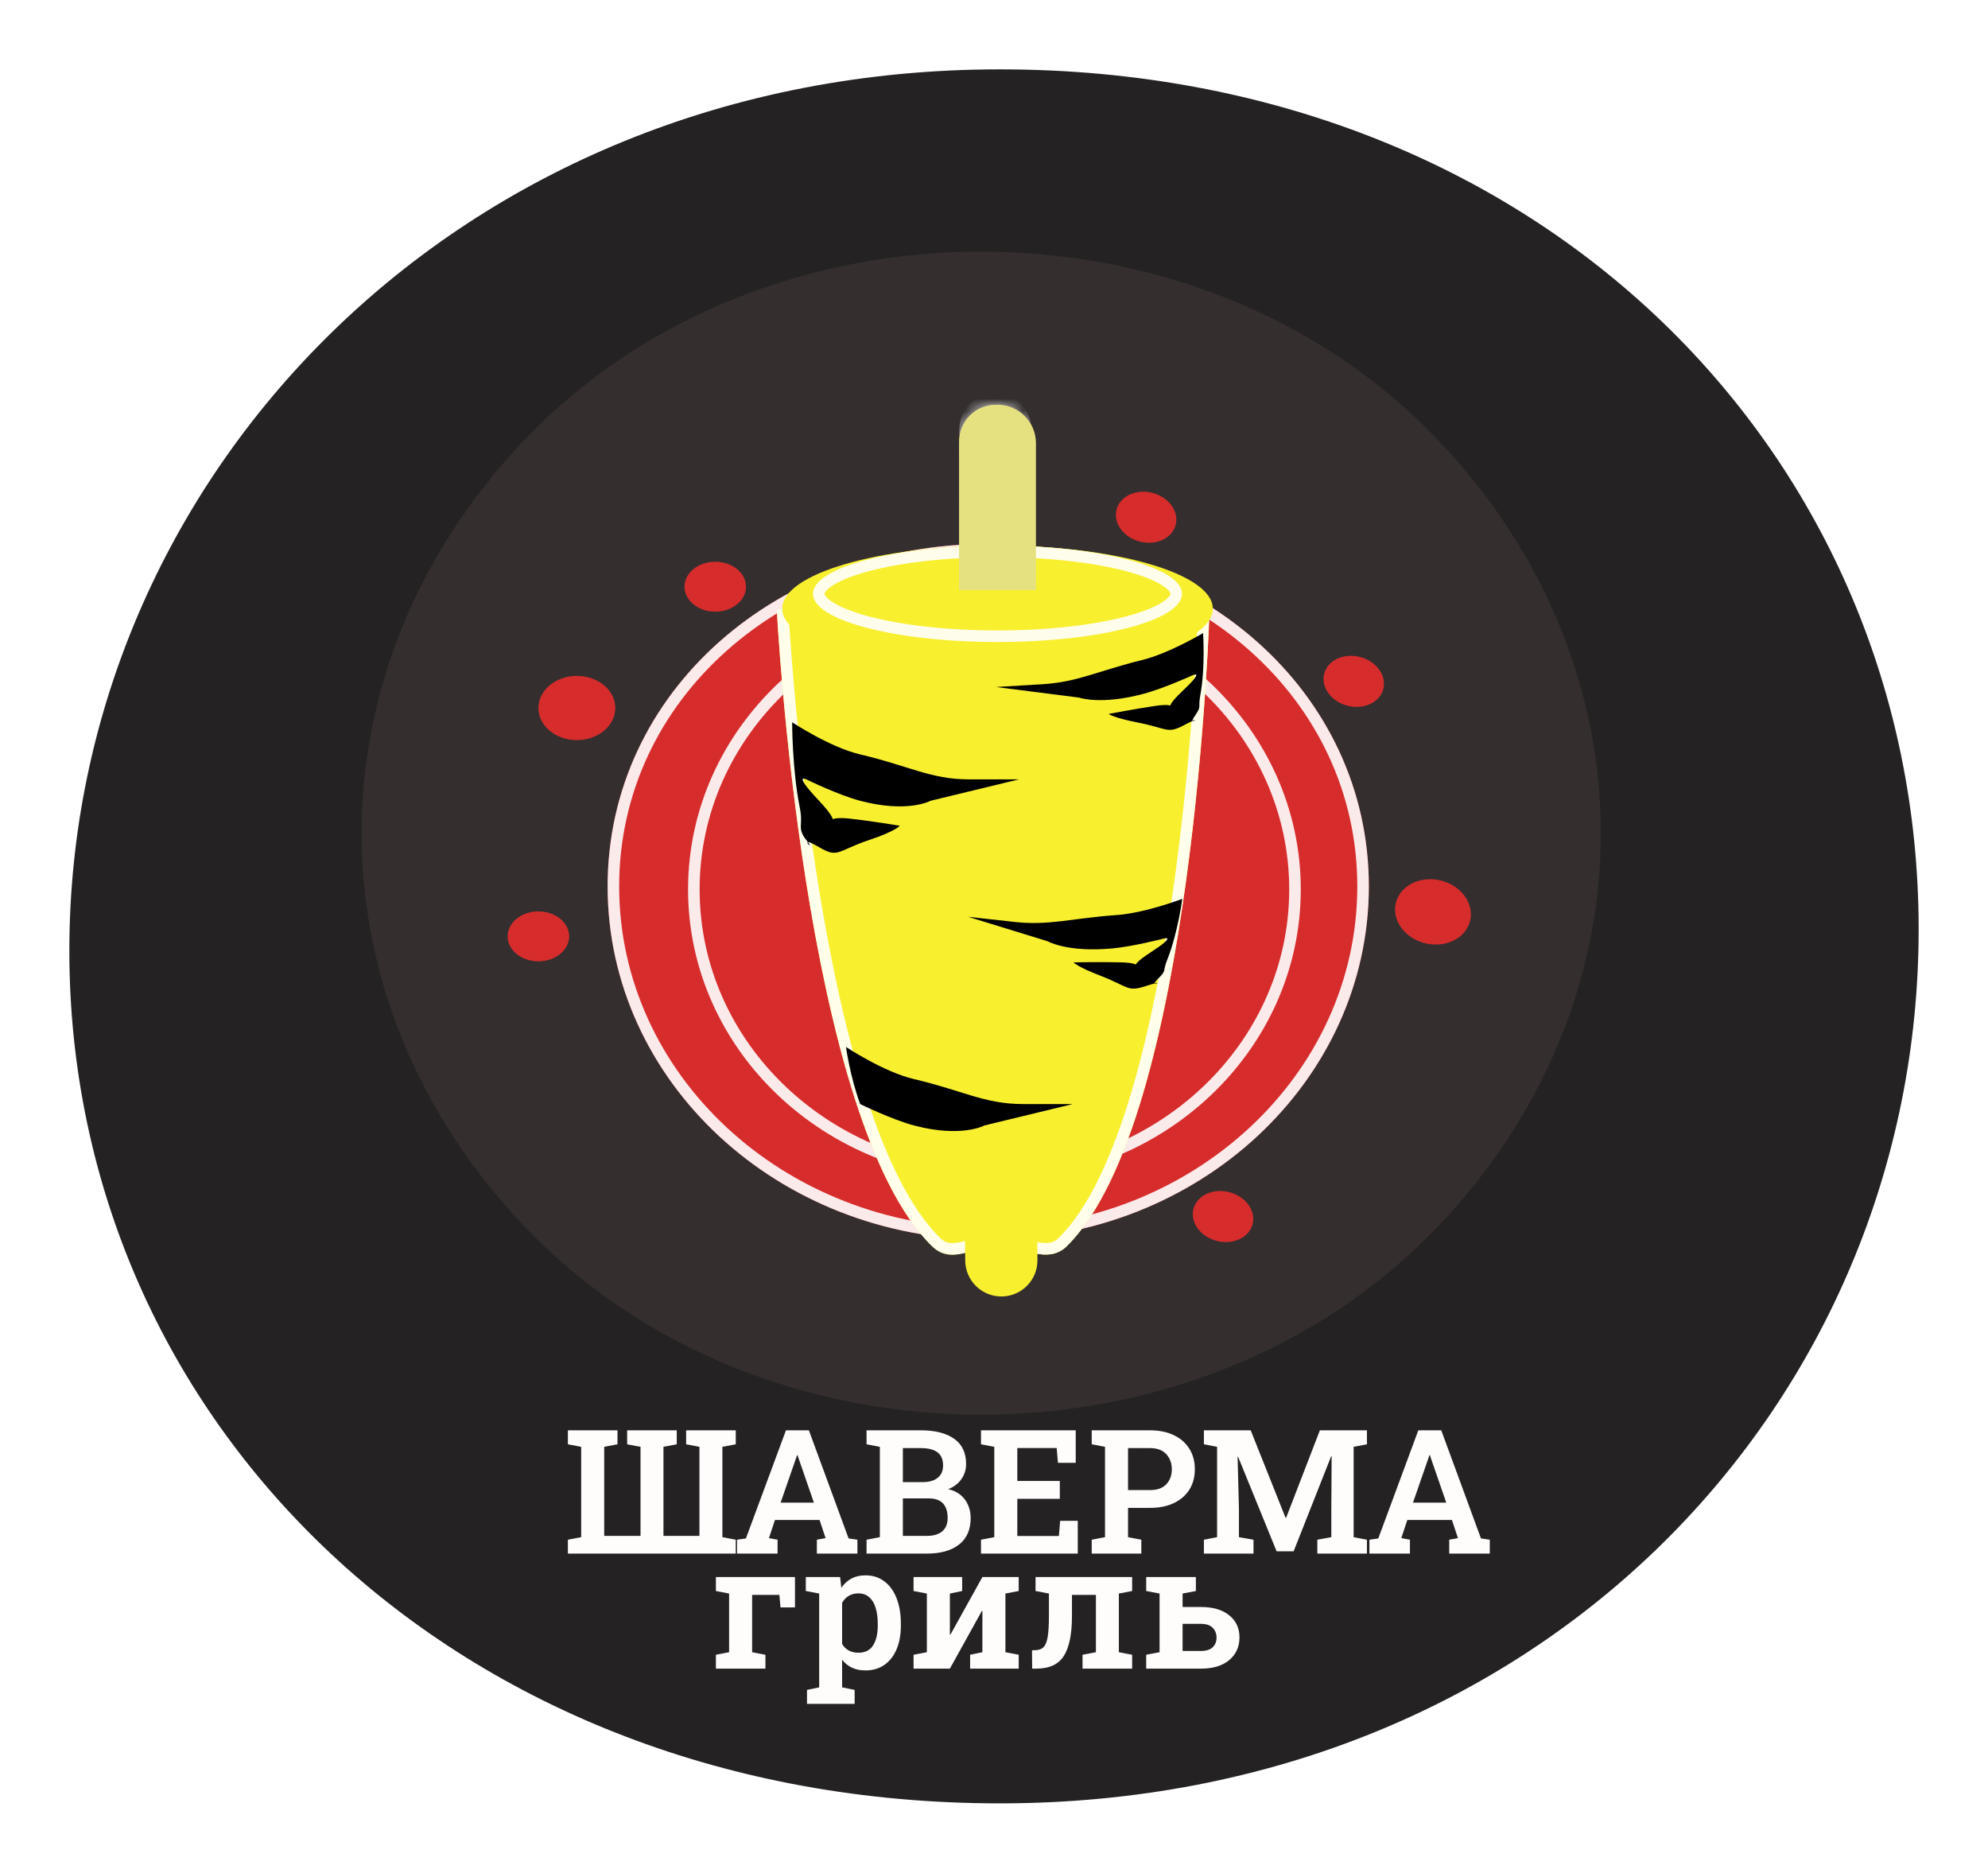 <svg width="172" height="162" viewBox="0 0 172 162" fill="none" xmlns="http://www.w3.org/2000/svg">
<g filter="url(#filter0_d_178_278)">
<path d="M166 74.383C166 115.122 133.529 150 86.499 150C39.469 150 6 116.974 6 76.235C6 35.495 39.469 0 86.499 0C133.529 0 166 33.643 166 74.383Z" fill="#242222"/>
<path d="M49.133 128.394V127.193L50.283 126.973V119.158L49.133 118.938V117.73H52.275H53.425V118.938L52.275 119.158V126.863H55.417V119.158L54.26 118.938V117.73H58.552V118.938L57.402 119.158V126.863H60.515V119.158L59.365 118.938V117.73H60.515H62.5H63.657V118.938L62.5 119.158V126.973L63.657 127.193V128.394H49.133ZM63.767 128.394V127.193L64.536 127.083L68 117.73H69.985L73.42 127.083L74.182 127.193V128.394H70.674V127.193L71.428 127.054L70.908 125.486H67.048L66.528 127.054L67.275 127.193V128.394H63.767ZM67.539 123.985H70.417L69.106 120.191L69.004 119.883H68.96L68.85 120.206L67.539 123.985ZM74.973 128.394V127.193L76.123 126.973V119.158L74.973 118.938V117.73H76.123H79.682C80.908 117.73 81.865 117.974 82.553 118.462C83.242 118.946 83.586 119.673 83.586 120.645C83.586 121.133 83.45 121.57 83.176 121.956C82.907 122.342 82.527 122.63 82.033 122.82C82.458 122.913 82.815 123.079 83.103 123.318C83.391 123.558 83.608 123.848 83.755 124.19C83.906 124.532 83.982 124.905 83.982 125.311C83.982 126.321 83.647 127.088 82.978 127.61C82.314 128.133 81.382 128.394 80.18 128.394H74.973ZM78.115 126.863H80.18C80.766 126.863 81.213 126.731 81.521 126.468C81.833 126.204 81.99 125.818 81.99 125.311C81.99 124.949 81.931 124.644 81.814 124.395C81.701 124.141 81.523 123.948 81.279 123.816C81.04 123.685 80.732 123.619 80.356 123.619H78.115V126.863ZM78.115 122.212H79.822C80.383 122.212 80.818 122.088 81.125 121.839C81.438 121.59 81.594 121.233 81.594 120.77C81.594 120.257 81.433 119.878 81.111 119.634C80.788 119.39 80.312 119.268 79.682 119.268H78.115V122.212ZM84.875 128.394V127.193L86.025 126.973V119.158L84.875 118.938V117.73H93.071V120.542H91.533L91.423 119.261H88.017V122.11H91.694V123.655H88.017V126.871H91.614L91.723 125.56H93.247V128.394H84.875ZM94.455 128.394V127.193L95.605 126.973V119.158L94.455 118.938V117.73H95.605H99.494C100.3 117.73 100.991 117.872 101.567 118.155C102.148 118.433 102.595 118.826 102.907 119.334C103.22 119.837 103.376 120.423 103.376 121.092C103.376 121.766 103.22 122.354 102.907 122.857C102.595 123.355 102.148 123.743 101.567 124.021C100.991 124.3 100.3 124.439 99.494 124.439H97.597V126.973L98.747 127.193V128.394H94.455ZM97.597 122.901H99.494C100.119 122.901 100.591 122.732 100.908 122.396C101.225 122.059 101.384 121.629 101.384 121.106C101.384 120.579 101.225 120.142 100.908 119.795C100.591 119.444 100.119 119.268 99.494 119.268H97.597V122.901ZM104.16 128.394V127.193L105.302 126.973V119.158L104.16 118.938V117.73H105.302H108.21L111.228 125.303H111.272L114.194 117.73H118.266V118.938L117.116 119.158V126.973L118.266 127.193V128.394H113.974V127.193L115.183 126.973V124.71L115.212 119.971L115.176 119.964L111.924 128.196H110.451L107.119 120.015L107.075 120.022L107.192 124.534V126.973L108.452 127.193V128.394H104.16ZM118.479 128.394V127.193L119.248 127.083L122.712 117.73H124.697L128.132 127.083L128.894 127.193V128.394H125.385V127.193L126.14 127.054L125.62 125.486H121.76L121.24 127.054L121.987 127.193V128.394H118.479ZM122.251 123.985H125.129L123.818 120.191L123.716 119.883H123.672L123.562 120.206L122.251 123.985Z" fill="#FFFCFC"/>
<path d="M61.939 138.346V137.145L63.081 136.925V131.85L61.939 131.63V130.421H68.78V133.051H67.527L67.432 131.967H65.074V136.925L66.224 137.145V138.346H61.939ZM69.82 141.393V140.185L70.874 139.965V131.85L69.717 131.63V130.421H72.684L72.793 131.352C73.033 131.005 73.323 130.739 73.665 130.553C74.007 130.368 74.412 130.275 74.881 130.275C75.52 130.275 76.067 130.451 76.522 130.802C76.981 131.149 77.332 131.637 77.576 132.267C77.82 132.897 77.942 133.629 77.942 134.464V134.618C77.942 135.395 77.82 136.076 77.576 136.662C77.332 137.243 76.981 137.694 76.522 138.017C76.067 138.339 75.518 138.5 74.874 138.5C74.434 138.5 74.048 138.422 73.716 138.266C73.384 138.109 73.099 137.88 72.859 137.577V139.965L73.943 140.185V141.393H69.82ZM74.273 136.969C74.849 136.969 75.272 136.757 75.54 136.332C75.809 135.907 75.943 135.336 75.943 134.618V134.464C75.943 133.942 75.882 133.485 75.76 133.095C75.643 132.699 75.46 132.392 75.21 132.172C74.961 131.947 74.644 131.835 74.258 131.835C73.941 131.835 73.663 131.908 73.423 132.055C73.189 132.196 73.001 132.396 72.859 132.655V136.208C73.001 136.452 73.189 136.64 73.423 136.771C73.663 136.903 73.946 136.969 74.273 136.969ZM79.041 138.346V137.145L80.191 136.925V131.85L79.041 131.63V130.421H82.183H83.245V131.63L82.183 131.85V135.402L82.227 135.409L84.996 130.421H86.988H88.138V131.63L86.988 131.85V136.925L88.138 137.145V138.346H83.934V137.145L84.996 136.925V133.358L84.952 133.351L82.183 138.346H79.041ZM89.302 138.346L89.288 136.757L89.537 136.75C89.864 136.75 90.115 136.659 90.291 136.479C90.467 136.298 90.586 135.993 90.65 135.563C90.718 135.133 90.752 134.545 90.752 133.798V131.85L89.595 131.63V130.421H96.802H97.952V131.63L96.802 131.85V136.925L97.952 137.145V138.346H93.66V137.145L94.817 136.925V131.967H92.745V133.798C92.745 135.36 92.51 136.51 92.041 137.248C91.578 137.98 90.784 138.346 89.661 138.346H89.302ZM103.907 133.014C104.952 133.014 105.767 133.253 106.353 133.732C106.944 134.21 107.239 134.848 107.239 135.644C107.239 136.454 106.944 137.108 106.353 137.606C105.762 138.1 104.947 138.346 103.907 138.346H99.168V137.145L100.325 136.925V131.85L99.168 131.63V130.421H103.467V131.63L102.317 131.85V133.014H103.907ZM103.907 136.815C104.361 136.815 104.698 136.71 104.917 136.5C105.142 136.286 105.254 136.007 105.254 135.666C105.254 135.319 105.142 135.033 104.917 134.809C104.698 134.584 104.361 134.472 103.907 134.472H102.317V136.815H103.907Z" fill="#FFFCFC"/>
<g filter="url(#filter1_f_178_278)">
<path d="M45.294 32.134C66.009 10.309 103.777 10.309 124.492 32.134C143.176 51.819 143.176 80.33 124.492 100.015C103.777 121.839 66.009 121.839 45.294 100.015C26.61 80.33 26.61 51.819 45.294 32.134Z" fill="#352F2F" fill-opacity="0.95"/>
</g>
<path d="M118.432 70.679C118.432 87.554 103.688 101.235 85.501 101.235C67.314 101.235 52.57 87.554 52.57 70.679C52.57 53.804 67.314 41.049 85.501 41.049C103.688 41.049 118.432 53.804 118.432 70.679Z" fill="#D72C2C"/>
<path d="M117.932 70.679C117.932 87.244 103.448 100.735 85.501 100.735C67.554 100.735 53.07 87.244 53.07 70.679C53.07 54.133 67.533 41.549 85.501 41.549C103.469 41.549 117.932 54.133 117.932 70.679Z" stroke="white" stroke-opacity="0.9"/>
<ellipse cx="86.036" cy="70.936" rx="26.506" ry="25.163" fill="#D72C2C"/>
<path d="M112.042 70.936C112.042 84.533 100.424 95.599 86.036 95.599C71.649 95.599 60.031 84.533 60.031 70.936C60.031 57.339 71.649 46.273 86.036 46.273C100.424 46.273 112.042 57.339 112.042 70.936Z" stroke="white" stroke-opacity="0.9"/>
<path d="M86.303 101.809C84.189 101.815 82.333 103.443 80.649 101.809C69.452 90.943 67.206 46.709 67.206 46.709L104.655 46.591C104.655 46.591 103.373 90.928 92.291 101.808C90.638 103.432 88.403 101.802 86.303 101.809Z" fill="#F8F02F"/>
<path d="M86.302 101.309C85.712 101.31 85.152 101.425 84.64 101.557C84.427 101.612 84.232 101.666 84.045 101.719C83.757 101.799 83.489 101.875 83.209 101.935C82.767 102.031 82.383 102.068 82.031 102.006C81.691 101.947 81.349 101.792 80.997 101.45C78.292 98.825 76.082 94.127 74.302 88.466C72.527 82.824 71.201 76.303 70.222 70.106C69.244 63.912 68.615 58.055 68.23 53.746C68.037 51.592 67.906 49.825 67.823 48.597C67.783 48.001 67.754 47.532 67.735 47.207L104.138 47.093C104.126 47.418 104.107 47.892 104.079 48.495C104.023 49.725 103.929 51.496 103.783 53.655C103.49 57.974 102.985 63.844 102.134 70.052C101.282 76.262 100.087 82.796 98.419 88.449C96.744 94.122 94.615 98.826 91.941 101.452C91.294 102.087 90.537 102.118 89.561 101.924C89.245 101.862 88.936 101.782 88.611 101.699C88.418 101.649 88.219 101.598 88.008 101.548C87.467 101.419 86.887 101.307 86.302 101.309Z" stroke="white" stroke-opacity="0.9"/>
<mask id="path-11-inside-1_178_278" fill="white">
<path d="M86.102 29.033C87.827 29.022 89.236 30.411 89.249 32.137L89.759 103.006C89.772 104.732 88.383 106.14 86.657 106.152C84.932 106.163 83.523 104.774 83.51 103.048L83 32.179C82.987 30.453 84.376 29.045 86.102 29.033Z"/>
</mask>
<path d="M86.102 29.033C87.827 29.022 89.236 30.411 89.249 32.137L89.759 103.006C89.772 104.732 88.383 106.14 86.657 106.152C84.932 106.163 83.523 104.774 83.51 103.048L83 32.179C82.987 30.453 84.376 29.045 86.102 29.033Z" fill="#F8EF2F"/>
<path d="M89.226 29.012L89.782 106.131L89.226 29.012ZM83.533 106.173L82.977 29.054L83.533 106.173ZM82.992 31.179C82.98 29.453 84.369 28.045 86.094 28.033C87.82 28.022 89.229 29.411 89.241 31.137L89.249 32.137C89.24 30.963 87.834 30.022 86.109 30.033C84.383 30.045 82.991 31.005 83 32.179L82.992 31.179ZM89.782 106.131L83.533 106.173L89.782 106.131Z" fill="white" fill-opacity="0.9" mask="url(#path-11-inside-1_178_278)"/>
<ellipse cx="86.303" cy="46.65" rx="18.628" ry="5.452" fill="#F8EF2F"/>
<ellipse cx="86.304" cy="45.367" rx="15.967" ry="4.169" fill="#F8EF2F"/>
<path d="M101.77 45.367C101.77 45.667 101.528 46.086 100.753 46.565C100.005 47.026 98.89 47.46 97.468 47.831C94.63 48.572 90.683 49.036 86.304 49.036C81.924 49.036 77.977 48.572 75.14 47.831C73.717 47.46 72.602 47.026 71.854 46.565C71.079 46.086 70.837 45.667 70.837 45.367C70.837 45.067 71.079 44.649 71.854 44.17C72.602 43.708 73.717 43.275 75.14 42.903C77.977 42.162 81.924 41.698 86.304 41.698C90.683 41.698 94.63 42.162 97.468 42.903C98.89 43.275 100.005 43.708 100.753 44.17C101.528 44.649 101.77 45.067 101.77 45.367Z" stroke="white" stroke-opacity="0.9"/>
<path d="M82.977 32.339C82.977 30.502 84.467 29.012 86.304 29.012C88.141 29.012 89.63 30.502 89.63 32.339V45.047H82.977V32.339Z" fill="#E5E180"/>
<g filter="url(#filter2_f_178_278)">
<ellipse cx="46.582" cy="75" rx="2.661" ry="2.16" fill="#D72C2C"/>
</g>
<g filter="url(#filter3_f_178_278)">
<ellipse cx="49.909" cy="55.247" rx="3.326" ry="2.778" fill="#D72C2C"/>
</g>
<g filter="url(#filter4_f_178_278)">
<ellipse cx="61.883" cy="44.753" rx="2.661" ry="2.16" fill="#D72C2C"/>
</g>
<g filter="url(#filter5_f_178_278)">
<ellipse cx="2.634" cy="2.186" rx="2.634" ry="2.186" transform="matrix(0.934 0.358 -0.407 0.914 115.554 50)" fill="#D72C2C"/>
</g>
<g filter="url(#filter6_f_178_278)">
<ellipse cx="3.292" cy="2.81" rx="3.292" ry="2.81" transform="matrix(0.934 0.358 -0.407 0.914 122.049 69.136)" fill="#D72C2C"/>
</g>
<g filter="url(#filter7_f_178_278)">
<ellipse cx="2.634" cy="2.186" rx="2.634" ry="2.186" transform="matrix(0.934 0.358 -0.407 0.914 97.591 35.802)" fill="#D72C2C"/>
</g>
<g filter="url(#filter8_f_178_278)">
<ellipse cx="2.634" cy="2.186" rx="2.634" ry="2.186" transform="matrix(0.934 0.358 -0.407 0.914 104.244 96.296)" fill="#D72C2C"/>
</g>
<path d="M68.536 56.481C68.536 56.481 71.82 58.654 74.418 59.259C78.576 60.227 80.511 61.42 83.838 61.42H88.162L80.511 63.272C80.511 63.272 78.54 64.363 74.418 63.272C72.515 62.768 69.761 61.42 69.761 61.42C69.761 61.42 68.536 60.802 70.865 63.272C73.193 65.741 70.832 64.522 73.526 64.815C75.332 65.011 77.85 65.432 77.85 65.432C77.85 65.432 77.524 65.885 75.189 66.667C72.422 67.593 72.551 68.274 70.865 67.284C70.254 66.925 69.99 66.831 69.897 66.846C69.687 66.88 70.354 67.474 69.897 66.846C69.859 66.795 69.814 66.735 69.761 66.667C68.928 65.599 69.517 65.462 69.201 63.889C68.529 60.536 68.536 56.481 68.536 56.481Z" fill="black"/>
<path d="M79.075 87.346C76.477 86.741 73.193 84.568 73.193 84.568C73.193 84.568 73.526 87.037 74.418 89.506C74.418 89.506 77.172 90.854 79.075 91.358C83.197 92.449 85.168 91.358 85.168 91.358L92.819 89.506H88.495C85.168 89.506 83.233 88.314 79.075 87.346Z" fill="black"/>
<path d="M104.088 48.766C104.088 48.766 101.159 50.52 98.786 51.102C94.988 52.034 93.257 53.005 90.179 53.19L86.178 53.43L93.351 54.344C93.351 54.344 95.23 55.024 98.989 54.005C100.724 53.535 103.204 52.406 103.204 52.406C103.204 52.406 104.306 51.892 102.276 53.807C100.247 55.723 102.37 54.71 99.892 55.072C98.231 55.315 95.922 55.759 95.922 55.759C95.922 55.759 96.247 56.069 98.447 56.504C101.054 57.02 100.969 57.52 102.479 56.71C102.827 56.523 103.053 56.415 103.193 56.356C103.627 56.173 103.257 56.457 103.193 56.356C103.166 56.312 103.195 56.197 103.371 55.942C104.005 55.018 103.634 55.317 103.847 54.161C104.299 51.699 104.088 48.766 104.088 48.766Z" fill="black"/>
<path d="M102.288 71.757C102.288 71.757 99.064 72.986 96.616 73.156C92.698 73.429 90.805 74.089 87.743 73.749L83.762 73.308L90.634 75.422C90.634 75.422 92.347 76.409 96.244 76.044C98.042 75.876 100.703 75.187 100.703 75.187C100.703 75.187 101.888 74.868 99.515 76.407C97.142 77.947 99.429 77.31 96.922 77.246C95.241 77.204 92.883 77.249 92.883 77.249C92.883 77.249 93.142 77.609 95.219 78.41C97.681 79.359 97.498 79.836 99.143 79.296C99.522 79.171 99.765 79.103 99.915 79.068C100.377 78.962 99.958 79.178 99.915 79.068C99.896 79.02 99.948 78.912 100.17 78.691C100.976 77.891 100.553 78.122 100.989 77.022C101.919 74.677 102.288 71.757 102.288 71.757Z" fill="black"/>
</g>
<defs>
<filter id="filter0_d_178_278" x="0" y="0" width="172" height="162" filterUnits="userSpaceOnUse" color-interpolation-filters="sRGB">
<feFlood flood-opacity="0" result="BackgroundImageFix"/>
<feColorMatrix in="SourceAlpha" type="matrix" values="0 0 0 0 0 0 0 0 0 0 0 0 0 0 0 0 0 0 127 0" result="hardAlpha"/>
<feOffset dy="6"/>
<feGaussianBlur stdDeviation="3"/>
<feComposite in2="hardAlpha" operator="out"/>
<feColorMatrix type="matrix" values="0 0 0 0 0 0 0 0 0 0 0 0 0 0 0 0 0 0 0.35 0"/>
<feBlend mode="normal" in2="BackgroundImageFix" result="effect1_dropShadow_178_278"/>
<feBlend mode="normal" in="SourceGraphic" in2="effect1_dropShadow_178_278" result="shape"/>
</filter>
<filter id="filter1_f_178_278" x="21.281" y="5.766" width="127.224" height="120.617" filterUnits="userSpaceOnUse" color-interpolation-filters="sRGB">
<feFlood flood-opacity="0" result="BackgroundImageFix"/>
<feBlend mode="normal" in="SourceGraphic" in2="BackgroundImageFix" result="shape"/>
<feGaussianBlur stdDeviation="5" result="effect1_foregroundBlur_178_278"/>
</filter>
<filter id="filter2_f_178_278" x="42.921" y="71.839" width="7.322" height="6.321" filterUnits="userSpaceOnUse" color-interpolation-filters="sRGB">
<feFlood flood-opacity="0" result="BackgroundImageFix"/>
<feBlend mode="normal" in="SourceGraphic" in2="BackgroundImageFix" result="shape"/>
<feGaussianBlur stdDeviation="0.5" result="effect1_foregroundBlur_178_278"/>
</filter>
<filter id="filter3_f_178_278" x="45.582" y="51.469" width="8.653" height="7.556" filterUnits="userSpaceOnUse" color-interpolation-filters="sRGB">
<feFlood flood-opacity="0" result="BackgroundImageFix"/>
<feBlend mode="normal" in="SourceGraphic" in2="BackgroundImageFix" result="shape"/>
<feGaussianBlur stdDeviation="0.5" result="effect1_foregroundBlur_178_278"/>
</filter>
<filter id="filter4_f_178_278" x="58.222" y="41.593" width="7.322" height="6.321" filterUnits="userSpaceOnUse" color-interpolation-filters="sRGB">
<feFlood flood-opacity="0" result="BackgroundImageFix"/>
<feBlend mode="normal" in="SourceGraphic" in2="BackgroundImageFix" result="shape"/>
<feGaussianBlur stdDeviation="0.5" result="effect1_foregroundBlur_178_278"/>
</filter>
<filter id="filter5_f_178_278" x="113.508" y="49.731" width="7.232" height="6.417" filterUnits="userSpaceOnUse" color-interpolation-filters="sRGB">
<feFlood flood-opacity="0" result="BackgroundImageFix"/>
<feBlend mode="normal" in="SourceGraphic" in2="BackgroundImageFix" result="shape"/>
<feGaussianBlur stdDeviation="0.5" result="effect1_foregroundBlur_178_278"/>
</filter>
<filter id="filter6_f_178_278" x="118.7" y="68.056" width="10.562" height="9.651" filterUnits="userSpaceOnUse" color-interpolation-filters="sRGB">
<feFlood flood-opacity="0" result="BackgroundImageFix"/>
<feBlend mode="normal" in="SourceGraphic" in2="BackgroundImageFix" result="shape"/>
<feGaussianBlur stdDeviation="1" result="effect1_foregroundBlur_178_278"/>
</filter>
<filter id="filter7_f_178_278" x="94.545" y="34.533" width="9.232" height="8.417" filterUnits="userSpaceOnUse" color-interpolation-filters="sRGB">
<feFlood flood-opacity="0" result="BackgroundImageFix"/>
<feBlend mode="normal" in="SourceGraphic" in2="BackgroundImageFix" result="shape"/>
<feGaussianBlur stdDeviation="1" result="effect1_foregroundBlur_178_278"/>
</filter>
<filter id="filter8_f_178_278" x="101.198" y="95.027" width="9.232" height="8.417" filterUnits="userSpaceOnUse" color-interpolation-filters="sRGB">
<feFlood flood-opacity="0" result="BackgroundImageFix"/>
<feBlend mode="normal" in="SourceGraphic" in2="BackgroundImageFix" result="shape"/>
<feGaussianBlur stdDeviation="1" result="effect1_foregroundBlur_178_278"/>
</filter>
</defs>
</svg>
